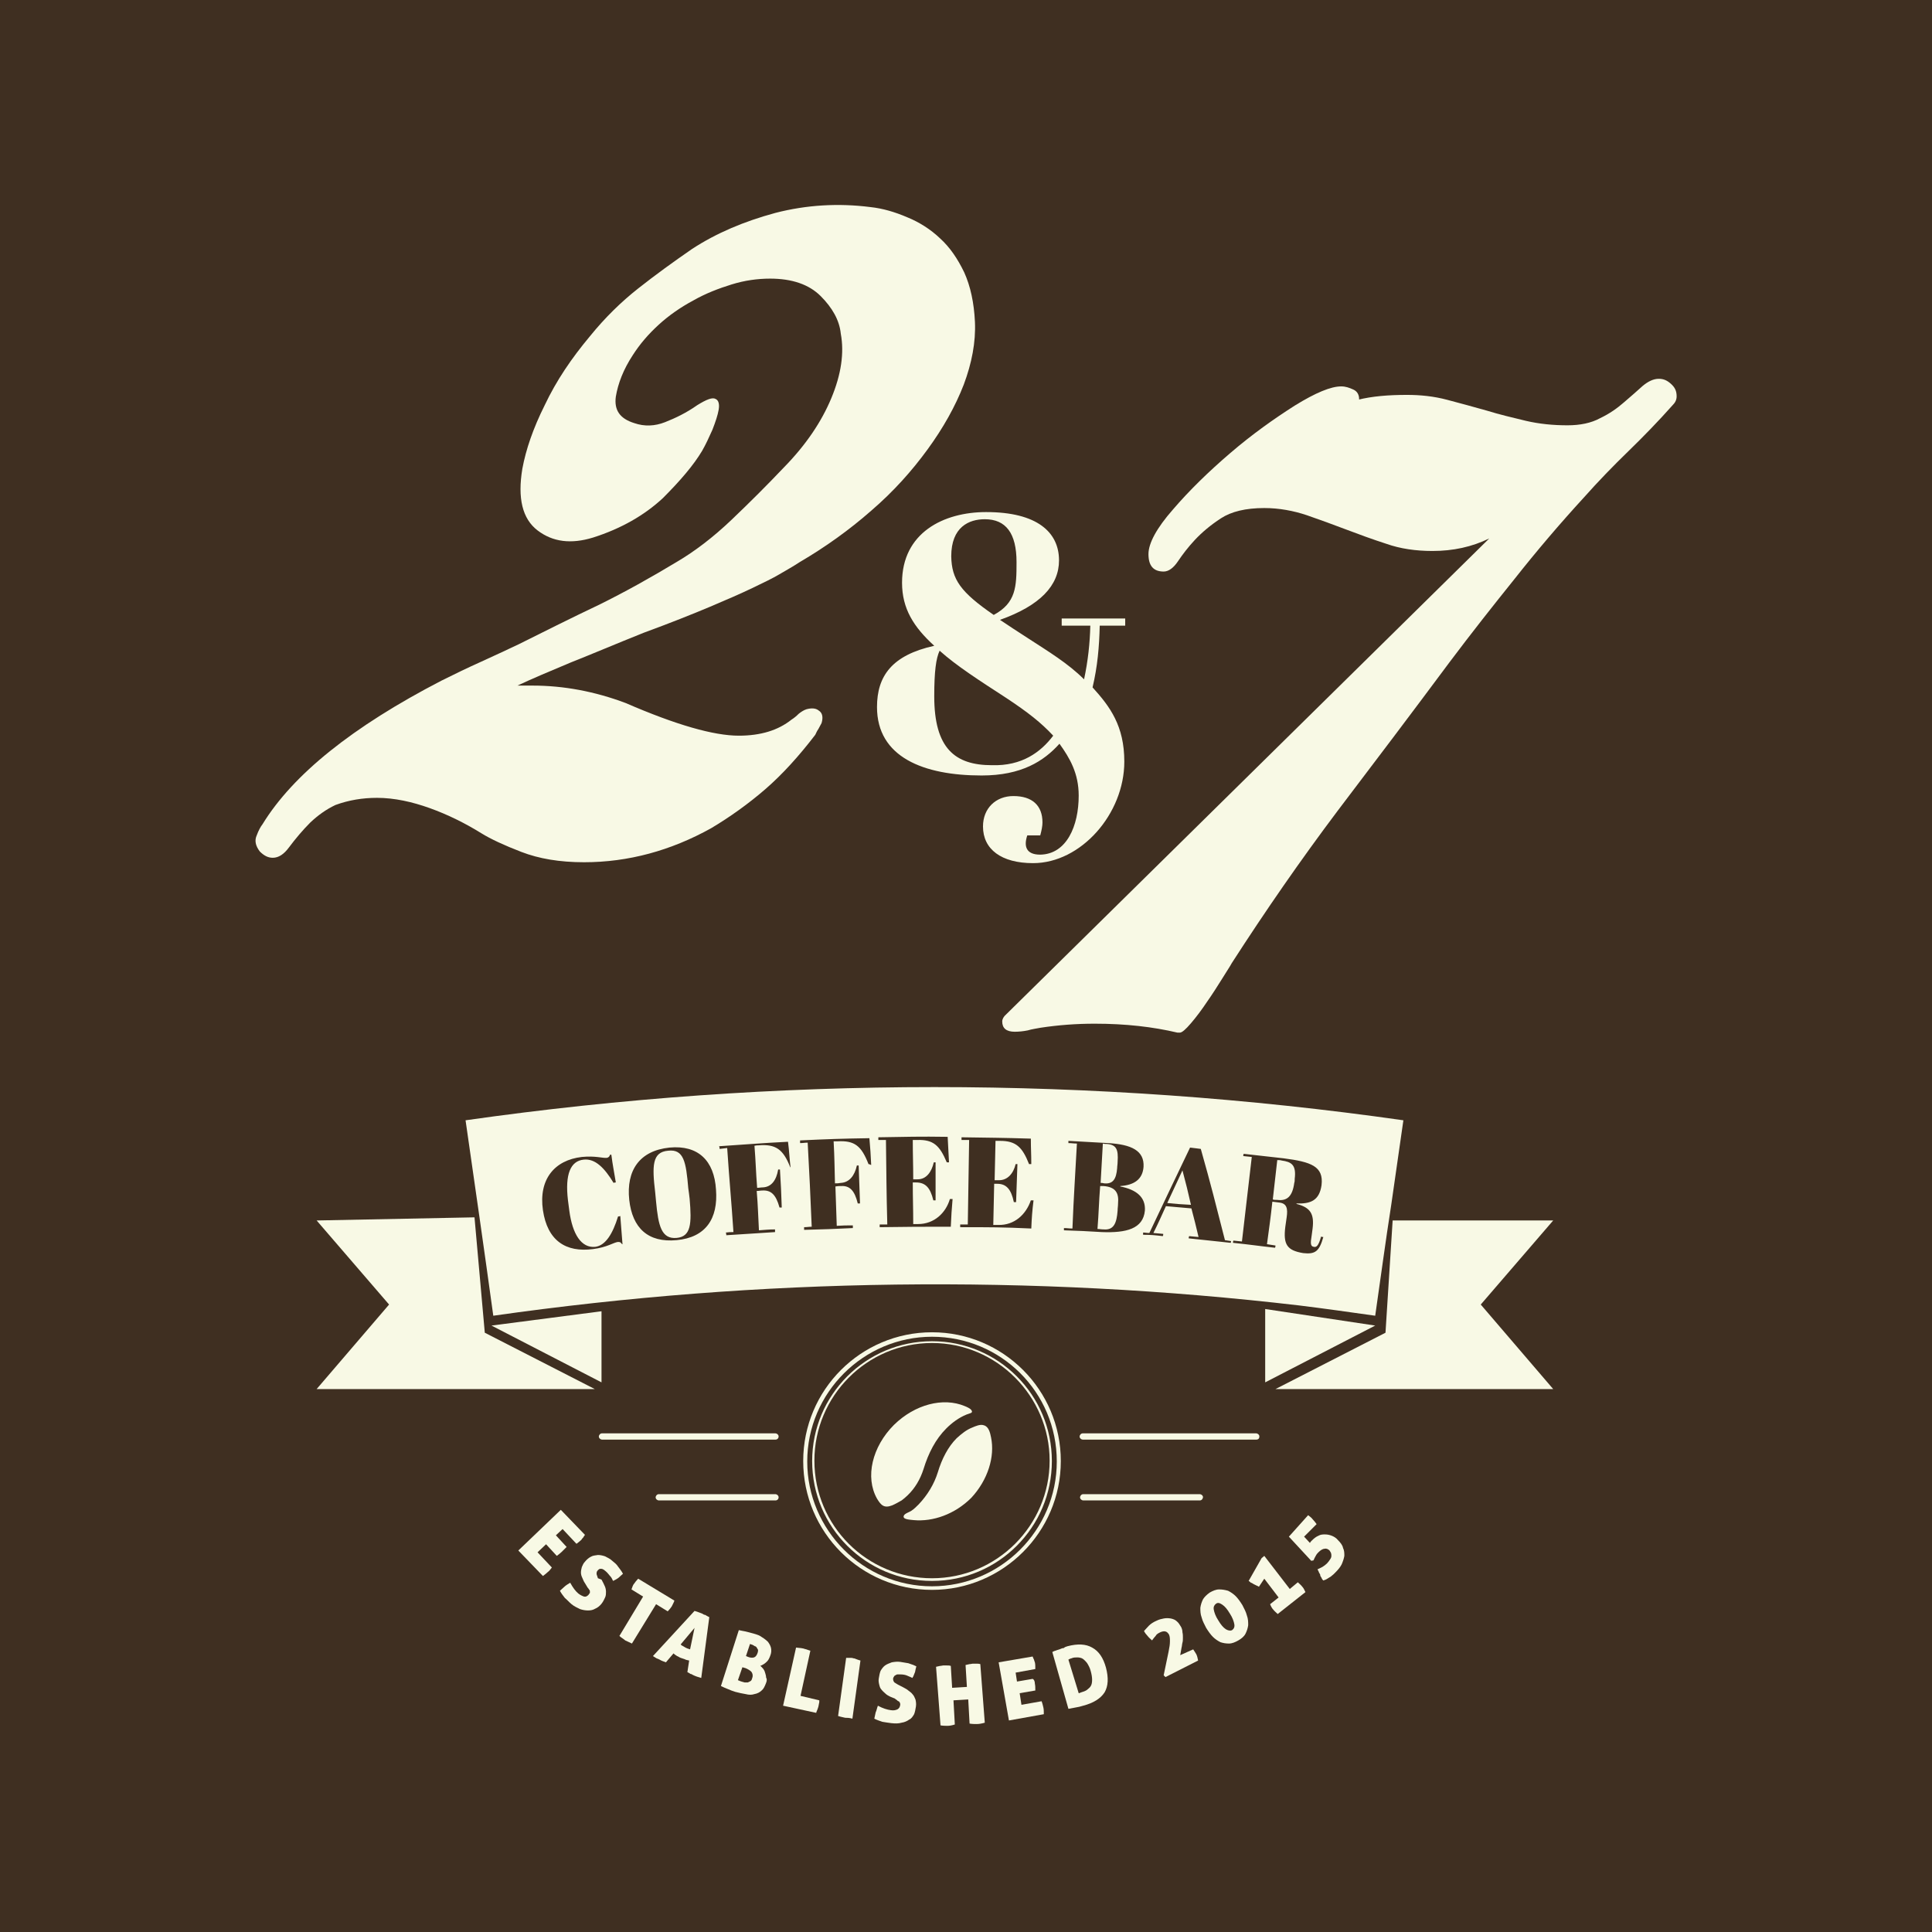 <?xml version="1.0" encoding="utf-8"?>
<!-- Generator: Adobe Illustrator 24.2.1, SVG Export Plug-In . SVG Version: 6.00 Build 0)  -->
<svg version="1.1" id="Layer_1" xmlns="http://www.w3.org/2000/svg" xmlns:xlink="http://www.w3.org/1999/xlink" x="0px" y="0px"
	 viewBox="0 0 432 432" style="enable-background:new 0 0 432 432;" xml:space="preserve">
<style type="text/css">
	.st0{fill:#3F2F21;}
	.st1{fill:#F8F9E5;}
</style>
<g>
	<rect class="st0" width="432" height="432"/>
</g>
<g>
	<g>
		<g>
			<g>
				<path class="st1" d="M131.9,75.2c3.4-4.2,7-7.7,10.8-10.7c3.8-3,7.8-5.9,12-8.8c5.5-3.6,11.7-6.2,18.7-8.1
					c7-1.8,14.1-2.2,21.2-1.3c2.8,0.3,5.5,1.1,8.3,2.3c2.7,1.1,5.2,2.7,7.3,4.7c2.2,2,3.9,4.5,5.4,7.6c1.4,3.1,2.2,6.8,2.4,11.1
					c0.2,4.5-0.7,9.2-2.5,14c-1.9,4.9-4.6,9.7-8.1,14.5c-3.5,4.8-7.6,9.4-12.6,13.7c-4.9,4.3-10.2,8.1-16,11.5c-1.5,1-3,1.8-4.5,2.7
					s-3.6,1.9-6.1,3.1s-5.7,2.6-9.5,4.2c-3.8,1.6-8.8,3.6-14.8,5.8c-6,2.4-11.4,4.7-16.2,6.6c-4.8,2-8.8,3.7-12,5.2h3.4
					c6.9,0,13.9,1.3,20.8,3.9c11.3,4.9,19.7,7.3,25.3,7.3c4.9,0,8.8-1.2,11.8-3.6c0.5-0.3,1.1-0.8,1.6-1.3c0.5-0.4,1.1-0.8,1.7-1
					c1.1-0.3,2.1-0.3,2.8,0.3c0.8,0.5,1,1.5,0.6,2.8c-0.2,0.3-0.4,0.8-0.7,1.3c-0.3,0.4-0.5,0.9-0.7,1.3c-3.6,4.7-7.3,8.8-11.1,12.1
					s-8,6.3-12.2,8.8c-9,5-18.5,7.6-28.4,7.6c-5.5,0-10.1-0.8-14-2.3s-6.9-2.9-9-4.2c-3.7-2.3-7.6-4.2-11.5-5.6s-7.9-2.3-11.8-2.3
					c-3.2,0-6.3,0.5-9.3,1.6c-2.1,1-3.9,2.3-5.6,3.9c-1.7,1.7-3.3,3.6-4.8,5.6c-1.1,1.5-2.3,2.3-3.6,2.3c-1,0-1.9-0.4-2.9-1.4
					c-1-1.3-1.2-2.5-0.7-3.6c0.4-1.1,0.9-2,1.3-2.5c6.8-11.1,20.1-21.8,40-32.1c3-1.5,5.9-2.9,8.8-4.2s5.6-2.6,8.4-3.9
					c6-3,12-6,17.9-8.8c5.9-2.9,11.8-6.2,17.6-9.7c3.9-2.3,8-5.4,12.1-9.3c4.2-4,8.1-7.9,11.8-11.8c4.9-5,8.4-10.2,10.6-15.5
					c2.2-5.3,2.9-10.1,2.1-14.4c-0.3-3-1.9-5.8-4.5-8.4c-2.6-2.6-6.4-3.9-11.3-3.9c-2.8,0-5.7,0.4-8.6,1.3c-2.9,0.9-5.8,2-8.6,3.6
					c-2.8,1.5-5.4,3.3-7.7,5.4s-4.2,4.3-5.8,6.8c-2.1,3.2-3.3,6.3-3.8,9.3c-0.4,3,0.9,4.9,4.1,5.9c2.3,0.8,4.6,0.7,6.9-0.2
					c2.3-0.9,4.8-2.1,7.2-3.8c2.1-1.3,3.4-1.8,4.1-1.4c0.7,0.3,0.9,1.2,0.7,2.4c-0.2,1.2-0.7,2.7-1.4,4.5c-0.8,1.8-1.5,3.3-2.3,4.7
					c-1.9,3.2-4.9,6.7-8.8,10.6c-4.1,3.8-9.3,6.8-15.6,8.8c-4.9,1.5-9,1-12.4-1.6c-3.4-2.6-4.5-7.2-3.4-13.8c0.8-4.3,2.4-9,5-14.2
					C124.4,85.1,127.8,80.1,131.9,75.2z"/>
			</g>
		</g>
		<g>
			<g>
				<path class="st1" d="M241.2,177.9c0-5-2-8.4-4.3-11.6c-3.5,3.9-8.5,7.1-17.4,7.1c-13,0-23.4-4.1-23.4-15.3
					c0-6.9,3.3-11.6,12.8-13.7c-4.6-4.2-7.2-8.3-7.2-14.1c0-11.2,9.3-15.8,18.8-15.8c11.4,0,16.3,4.5,16.3,10.8
					c0,5.6-4.2,10.1-13.2,13.3c1.8,1.2,3.9,2.6,6.4,4.2c4.3,2.8,8.8,5.5,12.4,9.1c0.9-4.2,1.3-8.1,1.4-12h-6.4v-1.6h14.2v1.6h-5.7
					c-0.1,4.7-0.5,9.2-1.6,13.8c3.9,4.3,7.1,8.6,7.1,16.6c0,11.7-9.7,22.7-20.4,22.7c-7.1,0-11.2-3.1-11.2-8.2
					c0-4.1,2.9-6.8,6.8-6.8c4.2,0,6.5,2.1,6.5,5.9c0,0.8-0.2,1.8-0.5,2.9h-2.9c-0.8,2.4-0.3,4.3,2.9,4.3
					C238.5,191,241.2,184.7,241.2,177.9z M235.5,164.5c-2.7-2.9-5.6-5.2-10.6-8.5c-6-3.9-11-7.1-14.8-10.5
					c-0.8,1.7-1.2,4.6-1.2,10.2c0,11.6,4.6,15.4,12.9,15.4C228.5,171.3,232.7,168.2,235.5,164.5z M222.2,137.5
					c5-2.7,5.1-6.3,5.1-11.8c0-6.5-2.4-9.6-7.1-9.6c-3.5,0-7.5,1.7-7.5,8.3C212.8,129.6,214.8,132.4,222.2,137.5z"/>
			</g>
		</g>
		<g>
			<g>
				<path class="st1" d="M303.6,89.4c3.2-0.8,6.8-1.1,11-1.1c3,0,6,0.3,9,1.1c3,0.8,6,1.6,8.8,2.4c2.9,0.9,5.9,1.6,8.8,2.3
					c3,0.7,6.1,1,9.3,1c2.8,0,5.3-0.5,7.3-1.6c2.1-1,3.8-2.2,5.4-3.6c1.5-1.3,2.9-2.5,4.1-3.6c1.2-1,2.4-1.6,3.6-1.6
					c1,0,1.8,0.3,2.7,1.1c0.9,0.8,1.3,1.6,1.3,2.8c0,0.8-0.3,1.4-0.9,2c-3.2,3.6-6.5,7-9.9,10.3c-3.4,3.3-6.7,6.7-9.9,10.3
					c-5.5,6-10.6,12-15.5,18.2c-4.9,6.1-9.8,12.3-14.6,18.7c-8.4,11.3-16.8,22.4-25,33.2c-8.2,10.9-16.1,22.3-23.7,34.1
					c-0.3,0.6-1,1.6-2.1,3.4c-1,1.6-2.2,3.5-3.4,5.2c-1.2,1.8-2.4,3.4-3.6,4.8s-2,2.1-2.5,2.1h-0.5c-5.5-1.3-11.6-2-18.5-2
					c-4.2,0-8.1,0.3-12.1,0.9c-1,0.2-1.9,0.3-2.9,0.6c-1,0.2-2,0.3-2.9,0.3c-1.9,0-2.8-0.8-2.8-2.3c0-0.5,0.3-1.1,0.9-1.6L333,120.4
					c-3.9,1.9-8.1,2.8-12.7,2.8c-3.7,0-7.2-0.5-10.3-1.6c-3.1-1-6.1-2.1-9-3.2c-2.9-1.1-5.9-2.2-8.8-3.2c-3-1-6.2-1.6-9.5-1.6
					c-4.2,0-7.4,0.8-9.7,2.3s-4.2,3.1-5.8,4.8c-1.5,1.6-2.8,3.3-3.8,4.8c-1,1.5-2.1,2.3-3.2,2.3c-2.3,0-3.4-1.3-3.4-3.9
					c0-2.4,1.8-5.8,5.5-10c3.6-4.2,7.9-8.4,12.8-12.6c4.9-4.2,9.7-7.6,14.4-10.6c4.7-2.9,8.1-4.3,10.4-4.3c1,0,1.8,0.3,2.7,0.7
					s1.3,1.2,1.3,2.1v0.3H303.6z"/>
			</g>
		</g>
	</g>
	<g>
		<g>
			<path class="st1" d="M249.8,261.2c0-0.5,0.1-0.8,0.1-1.4c0.2-2.8-0.3-3.8-2.3-4c-0.3,0-0.6,0-1-0.1c-0.2,3.6-0.3,5.3-0.5,8.8
				c0.3,0,0.4,0,0.8,0.1C248.9,264.8,249.6,263.6,249.8,261.2z"/>
		</g>
		<g>
			<path class="st1" d="M261,269c2.1,0.2,3.1,0.3,5.3,0.4c-0.7-3.1-1.1-4.7-1.9-7.7C263,264.7,262.3,266.2,261,269z"/>
		</g>
		<g>
			<path class="st1" d="M153.9,265.7c-0.5-5.9-1-8.8-4.5-8.4c-3.6,0.3-3.6,3.4-2.9,9.3c0.1,0.9,0.1,1.2,0.2,2.1
				c0.5,5.4,1.2,8.4,4.6,8.1c3.2-0.3,3.4-3.1,2.9-8.8C154.1,267,154,266.5,153.9,265.7z"/>
		</g>
		<g>
			<path class="st1" d="M246.7,265.2c-0.3,0-0.4,0-0.7,0c-0.3,3.8-0.3,5.8-0.6,9.6c0.5,0,0.8,0.1,1.4,0.1c2.3,0.2,2.9-1.5,3.1-4.2
				c0-0.6,0.1-1,0.1-1.6C250.2,266.9,249.6,265.4,246.7,265.2z"/>
		</g>
		<g>
			<polygon class="st1" points="134.5,309.1 134.5,293.2 109.9,296.4 			"/>
		</g>
		<g>
			<polygon class="st1" points="106.1,272.2 70.8,272.9 87,291.7 70.8,310.6 133,310.6 108.4,298 			"/>
		</g>
		<g>
			<polygon class="st1" points="282.9,292.7 282.9,309.1 307.5,296.4 			"/>
		</g>
		<g>
			<path class="st1" d="M286.6,259.5c-0.3-0.1-0.6-0.1-1-0.1c-0.4,3.6-0.6,5.3-1,8.8c0.3,0.1,0.5,0.1,1,0.1c2.2,0.3,3.4-0.8,3.8-3.8
				c0.1-0.3,0.1-0.5,0.1-0.9C289.9,260.4,288.7,259.8,286.6,259.5z"/>
		</g>
		<g>
			<path class="st1" d="M307.5,294.2c1.2-8.3,2.3-16.6,3.6-24.9c0.9-6.2,1.8-12.6,2.7-18.8c-69.5-9.9-140.2-9.9-209.7,0
				c2.1,14.6,4.2,29.1,6.2,43.7c59.7-8.5,120.3-9.3,180.2-2.3C296.2,292.6,301.8,293.4,307.5,294.2z M139.1,278.2
				c-0.3-0.3-0.3-0.5-0.9-0.5c-1,0.1-2.4,1.2-5.6,1.6c-6.1,0.8-10.2-1.9-11.2-8.7c-1-6.9,2.6-11.2,8.7-11.9c3.1-0.3,4.6,0.3,5.6,0.2
				c0.4-0.1,0.6-0.3,0.7-0.7c0.2,0,0.2,0,0.3,0c0.3,2.4,0.6,3.7,1,6.2c-0.2,0-0.3,0-0.5,0.1c-2-3.3-4.1-5.5-6.7-5.2
				c-2.9,0.3-4.2,3.2-3.5,9.1c0.1,0.9,0.2,1.4,0.3,2.3c0.7,5.3,2.7,8.4,5.8,8.1c2.3-0.3,3.9-2.9,5.1-6.8c0.2,0,0.3,0,0.5-0.1
				c0.2,2.6,0.3,3.8,0.5,6.4C139.3,278.2,139.2,278.2,139.1,278.2z M151.3,277.3c-6.4,0.6-9.9-2.7-10.6-9c-0.7-6.6,2.3-11,9-11.7
				c6.4-0.6,10,2.9,10.4,9.4C160.6,272.5,157.8,276.7,151.3,277.3z M176.7,261c-1.6-4.1-3.3-5.2-7.1-4.9c-0.3,0-0.5,0-0.9,0.1
				c0.3,3.7,0.3,5.6,0.6,9.4c0.5,0,0.8-0.1,1.3-0.1c1.9-0.1,3-1.6,3.4-4c0.2,0,0.3,0,0.4,0c0.2,3.4,0.3,5.1,0.4,8.5
				c-0.2,0-0.3,0-0.5,0c-0.8-2.9-1.9-3.9-3.8-3.8c-0.5,0-0.8,0.1-1.3,0.1c0.3,3.5,0.3,5.3,0.5,8.8c1.4-0.1,2.2-0.2,3.6-0.2
				c0,0.3,0,0.3,0,0.6c-4.3,0.3-6.5,0.4-10.9,0.7c0-0.3,0-0.3-0.1-0.6c0.7-0.1,1-0.1,1.7-0.1c-0.5-7.5-0.9-11.3-1.4-18.8
				c-0.7,0.1-1,0.1-1.7,0.2c0-0.3,0-0.3-0.1-0.6c6.2-0.4,9.3-0.7,15.4-1c0.3,2.3,0.3,3.6,0.6,6C177,261,176.9,261,176.7,261z
				 M194.2,260.3c-1.6-4.1-3.1-5.3-6.9-5.1c-0.3,0-0.5,0-0.9,0c0.2,3.7,0.2,5.6,0.3,9.4c0.5,0,0.8,0,1.3-0.1
				c1.9-0.1,3.1-1.6,3.6-3.9c0.2,0,0.3,0,0.4,0c0.1,3.4,0.2,5.1,0.3,8.5c-0.2,0-0.3,0-0.5,0c-0.7-2.9-1.8-4-3.7-3.9
				c-0.5,0-0.8,0-1.3,0.1c0.1,3.5,0.2,5.3,0.3,8.8c1.5-0.1,2.2-0.1,3.6-0.1c0,0.3,0,0.3,0,0.6c-4.3,0.2-6.5,0.3-10.9,0.4
				c0-0.3,0-0.3,0-0.6c0.7,0,1-0.1,1.7-0.1c-0.3-7.5-0.5-11.3-0.9-18.8c-0.7,0-1,0.1-1.7,0.1c0-0.3,0-0.3,0-0.6
				c6.2-0.3,9.3-0.4,15.5-0.5c0.2,2.4,0.3,3.6,0.4,6C194.4,260.3,194.3,260.3,194.2,260.3z M212.6,274.3c-6.3,0-9.5,0-15.9,0.1
				c0-0.3,0-0.3,0-0.6c0.7,0,1,0,1.7,0c-0.2-7.5-0.2-11.4-0.3-18.9c-0.7,0-1,0-1.7,0c0-0.3,0-0.3,0-0.6c6.2-0.1,9.3-0.2,15.5-0.1
				c0.1,2.3,0.2,3.4,0.3,5.7c-0.2,0-0.3,0-0.5,0c-1.6-3.8-3-5.1-6.6-5c-0.4,0-0.6,0-1,0c0,3.6,0.1,5.3,0.1,8.8c0.4,0,0.6,0,1,0
				c1.9,0,3.1-1.6,3.6-3.8c0.2,0,0.3,0,0.4,0c0,3.4,0,5.1,0,8.5c-0.2,0-0.3,0-0.5,0c-0.7-2.9-1.8-4-3.9-4c-0.3,0-0.4,0-0.7,0
				c0,3.7,0.1,5.5,0.1,9.3c0.4,0,0.7,0,1.1,0c3.6,0,6.2-2.5,7.1-5.6c0.3,0,0.3,0,0.6,0C212.8,270.5,212.7,271.8,212.6,274.3z
				 M230.6,274.7c-6.3-0.3-9.5-0.3-15.9-0.3c0-0.3,0-0.3,0-0.6c0.7,0,1,0,1.7,0c0.1-7.5,0.2-11.4,0.3-18.9c-0.7,0-1,0-1.7,0
				c0-0.3,0-0.3,0-0.6c6.2,0.1,9.3,0.1,15.5,0.3c0,2.3,0.1,3.4,0.1,5.7c-0.2,0-0.3,0-0.5,0c-1.5-3.8-2.9-5.2-6.5-5.2
				c-0.4,0-0.6,0-1,0c-0.1,3.6-0.1,5.3-0.2,8.8c0.4,0,0.6,0,1,0c1.9,0,3.2-1.5,3.7-3.6c0.2,0,0.3,0,0.4,0c-0.1,3.4-0.2,5.1-0.3,8.5
				c-0.2,0-0.3,0-0.5,0c-0.6-2.9-1.7-4.1-3.7-4.1c-0.3,0-0.4,0-0.7,0c-0.1,3.7-0.1,5.5-0.2,9.2c0.4,0,0.7,0,1.1,0
				c3.6,0.1,6.2-2.3,7.3-5.5c0.3,0,0.3,0,0.6,0C230.8,270.9,230.7,272.2,230.6,274.7z M246.4,275.5c-3.4-0.2-5.1-0.3-8.5-0.4
				c0-0.3,0-0.3,0-0.5c0.8,0,1.1,0.1,1.9,0.1c0.3-7.6,0.6-11.4,1-19c-0.8,0-1.1-0.1-1.9-0.1c0-0.3,0-0.3,0-0.5
				c3.6,0.2,5.4,0.3,8.9,0.5c5.2,0.3,8.1,1.7,7.9,5.3c-0.2,2.8-2.1,4.1-5.2,4.3c0,0,0,0,0,0.1c3.6,0.7,5.7,2.4,5.5,5.4
				C255.6,274.8,251.8,275.7,246.4,275.5z M275.2,277.9c-3.7-0.4-5.6-0.6-9.4-1c0-0.2,0-0.3,0.1-0.5c0.8,0.1,1.2,0.1,2.1,0.2
				c-0.6-2.5-0.9-3.8-1.6-6.4c-2.3-0.2-3.5-0.3-5.7-0.5c-1.1,2.4-1.6,3.6-2.8,6c0.9,0.1,1.3,0.1,2.2,0.2c0,0.3,0,0.3-0.1,0.5
				c-1.7-0.2-2.6-0.3-4.4-0.3c0-0.3,0-0.3,0-0.5c0.5,0,0.8,0.1,1.4,0.1c3.6-7.6,5.4-11.4,9.1-19.1c1,0.1,1.5,0.2,2.4,0.3
				c2.3,8.1,3.3,12.2,5.4,20.4c0.5,0.1,0.8,0.1,1.3,0.2C275.3,277.5,275.3,277.6,275.2,277.9z M287.4,274.3c0.1-0.9,0.2-1.2,0.3-2.1
				c0.3-2,0-3.1-1.6-3.3c-0.6-0.1-1-0.1-1.6-0.2c-0.4,3.8-0.7,5.7-1.2,9.5c0.8,0.1,1.1,0.2,1.9,0.3c0,0.2,0,0.3-0.1,0.5
				c-3.7-0.4-5.5-0.7-9.4-1.1c0-0.3,0-0.3,0.1-0.5c0.8,0.1,1.1,0.1,1.9,0.2c0.9-7.5,1.3-11.4,2.2-18.9c-0.8-0.1-1.1-0.1-1.9-0.2
				c0-0.3,0-0.3,0.1-0.5c3.6,0.4,5.4,0.6,8.9,1c6.2,0.8,9,1.8,8.5,6c-0.5,3.5-2.5,4.2-5.6,4.1v0.1c3.1,0.8,4,2.2,3.6,5.5
				c-0.1,0.6-0.1,0.9-0.2,1.5c-0.3,1.8-0.3,2.5,0.5,2.6c0.5,0.1,1-0.1,1.6-2.3c0.2,0.1,0.3,0.1,0.5,0.1c-0.9,3.2-1.8,3.9-4.5,3.6
				C287.8,279.6,286.9,278.3,287.4,274.3z"/>
		</g>
		<g>
			<polygon class="st1" points="347.3,272.9 311.4,272.9 309.8,298 285.2,310.6 347.3,310.6 331.1,291.7 			"/>
		</g>
	</g>
	<g>
		<path class="st1" d="M125.6,347c-0.3,0.3-0.7,0.6-1.1,0.9l-2.4-2.6l-1.9,1.8l3.2,3.4c-0.3,0.4-0.6,0.8-0.9,1
			c-0.3,0.3-0.7,0.6-1.1,0.9l-5.5-5.7l9.5-9.1l5.4,5.6c-0.2,0.3-0.3,0.4-0.4,0.6c-0.2,0.2-0.3,0.3-0.4,0.5c-0.3,0.3-0.7,0.6-1.1,0.9
			l-3.1-3.3l-1.5,1.4l2.4,2.6C126.2,346.4,125.9,346.7,125.6,347z"/>
		<path class="st1" d="M134.5,353.2c0.3,0.5,0.5,1,0.7,1.4s0.3,0.9,0.3,1.3c0,0.4,0,0.9-0.2,1.3c-0.2,0.4-0.4,0.9-0.8,1.4
			c-0.4,0.5-0.9,0.9-1.4,1.1c-0.5,0.3-1,0.4-1.6,0.4c-0.6,0-1.2-0.1-1.8-0.3c-0.6-0.3-1.3-0.6-1.9-1.1s-1-1-1.5-1.4
			c-0.3-0.4-0.8-1-1.1-1.6c0.3-0.3,0.7-0.6,1-0.9c0.3-0.3,0.8-0.6,1.3-0.9c0.6,1.1,1.2,1.9,1.8,2.4c0.5,0.4,1,0.6,1.3,0.7
			c0.4,0.1,0.7-0.1,1-0.4c0.1-0.2,0.2-0.3,0.3-0.4c0-0.2,0-0.3,0-0.4c0-0.2-0.1-0.3-0.2-0.4c-0.1-0.2-0.2-0.3-0.3-0.4l-0.6-1
			c-0.3-0.4-0.4-0.8-0.6-1.2s-0.3-0.8-0.3-1.2s0.1-0.8,0.2-1.2c0.2-0.4,0.3-0.8,0.7-1.2c0.4-0.5,0.9-0.9,1.3-1.1
			c0.5-0.3,1-0.3,1.6-0.4c0.5,0,1,0.1,1.6,0.3c0.5,0.3,1.1,0.5,1.6,1c0.5,0.4,1,0.8,1.3,1.3c0.3,0.4,0.8,1,1.1,1.6
			c-0.3,0.3-0.6,0.5-1,0.9c-0.4,0.3-0.8,0.5-1.2,0.7c-0.2-0.3-0.3-0.7-0.6-1c-0.3-0.3-0.6-0.8-1.1-1.2c-0.2-0.1-0.3-0.3-0.4-0.3
			c-0.2-0.1-0.3-0.2-0.5-0.2c-0.2,0-0.3,0-0.4,0c-0.2,0.1-0.3,0.2-0.4,0.3c-0.3,0.3-0.3,0.5-0.3,0.9c0.1,0.3,0.2,0.6,0.3,0.9
			L134.5,353.2z"/>
		<path class="st1" d="M143.8,357l-2.6-1.6c0.2-0.5,0.3-1,0.6-1.3c0.2-0.3,0.5-0.7,0.9-1.1l8.1,4.9c-0.1,0.3-0.2,0.5-0.3,0.7
			c-0.1,0.2-0.2,0.4-0.3,0.6c-0.2,0.3-0.5,0.7-0.9,1.1l-2.6-1.6l-5.4,8.8c-0.6-0.3-1.1-0.5-1.5-0.7c-0.3-0.3-0.9-0.6-1.3-1
			L143.8,357z"/>
		<path class="st1" d="M148.9,371.7c-0.3-0.1-0.5-0.2-0.8-0.3c-0.3-0.1-0.4-0.2-0.6-0.3c-0.2-0.1-0.4-0.2-0.7-0.3
			c-0.3-0.2-0.5-0.3-0.8-0.5l9.3-10.1c0.3,0.1,0.6,0.2,0.9,0.3c0.3,0.1,0.5,0.2,0.8,0.3c0.2,0.1,0.4,0.3,0.7,0.3
			c0.3,0.2,0.5,0.3,0.9,0.5l-1.8,13.6c-0.7-0.2-1.3-0.4-1.7-0.6c-0.3-0.1-0.4-0.3-0.7-0.3c-0.2-0.1-0.4-0.3-0.7-0.4l0.4-2.6
			c-0.3-0.1-0.7-0.1-1-0.3c-0.3-0.1-0.6-0.2-0.9-0.3c-0.3-0.1-0.5-0.3-0.8-0.4c-0.3-0.2-0.5-0.3-0.8-0.6L148.9,371.7z M155.3,364
			l-3.1,3.7c0.2,0.2,0.3,0.3,0.4,0.3c0.2,0.1,0.3,0.2,0.5,0.3c0.2,0.1,0.3,0.2,0.6,0.3c0.2,0.1,0.4,0.1,0.6,0.2L155.3,364z"/>
		<path class="st1" d="M171.3,376.3c-0.3,0.8-0.6,1.4-1,1.7c-0.4,0.4-1,0.7-1.6,0.8c-0.6,0.2-1.2,0.2-2,0c-0.7-0.1-1.5-0.3-2.3-0.5
			c-0.6-0.2-1.2-0.4-1.6-0.6c-0.5-0.2-1-0.4-1.6-0.7l4-12.5c0.4,0.1,1,0.2,1.5,0.3c0.5,0.1,1.1,0.3,1.9,0.5c0.7,0.2,1.3,0.4,1.8,0.8
			c0.5,0.3,1,0.7,1.3,1c0.3,0.4,0.6,0.9,0.7,1.4c0.1,0.5,0.1,1.1-0.2,1.8c-0.2,0.5-0.4,1-0.9,1.4c-0.3,0.3-0.8,0.6-1.3,0.8
			c0.3,0.2,0.4,0.4,0.7,0.7c0.2,0.3,0.3,0.5,0.4,0.9c0.1,0.3,0.2,0.7,0.2,1C171.5,375.4,171.5,375.8,171.3,376.3z M166,372.8l-1,2.9
			c0.1,0,0.2,0.1,0.3,0.1c0.1,0.1,0.3,0.1,0.5,0.2c0.3,0.1,0.4,0.1,0.7,0.2c0.3,0,0.4,0,0.7,0c0.3-0.1,0.4-0.2,0.6-0.3
			s0.3-0.3,0.4-0.7c0.2-0.5,0.1-1-0.2-1.4c-0.3-0.3-0.8-0.6-1.3-0.8L166,372.8z M166.8,370.3l0.5,0.2c0.5,0.2,1,0.2,1.3,0.1
			c0.3-0.1,0.6-0.4,0.8-1c0.1-0.3,0.1-0.4,0.1-0.7c-0.1-0.2-0.2-0.3-0.3-0.5c-0.1-0.2-0.3-0.3-0.4-0.3c-0.2-0.1-0.3-0.2-0.5-0.3
			c-0.1,0-0.2-0.1-0.3-0.1s-0.2-0.1-0.3-0.1L166.8,370.3z"/>
		<path class="st1" d="M178,368.4c0.3,0,0.6,0.1,0.9,0.1c0.3,0,0.5,0.1,0.7,0.1c0.2,0.1,0.4,0.1,0.7,0.2c0.3,0.1,0.5,0.2,0.9,0.3
			l-2.2,10.1l4.2,1c0,0.3,0,0.6-0.1,0.8c0,0.3-0.1,0.4-0.1,0.6c-0.1,0.2-0.1,0.4-0.2,0.6c-0.1,0.3-0.2,0.4-0.3,0.8l-7.4-1.6
			L178,368.4z"/>
		<path class="st1" d="M189,384.1c-0.4-0.1-1-0.2-1.6-0.4l1.8-13c0.3,0,0.6,0,0.9,0c0.3,0,0.5,0,0.7,0.1c0.3,0,0.4,0.1,0.7,0.2
			c0.3,0.1,0.5,0.2,0.9,0.3l-1.8,13C189.9,384.1,189.4,384.1,189,384.1z"/>
		<path class="st1" d="M201.8,377.2c0.5,0.3,1,0.5,1.3,0.8c0.4,0.3,0.7,0.5,1,0.9c0.3,0.3,0.4,0.7,0.6,1.1c0.1,0.4,0.2,1,0.1,1.6
			s-0.2,1.2-0.4,1.7c-0.3,0.5-0.6,1-1.1,1.2c-0.4,0.3-1,0.6-1.7,0.7c-0.7,0.2-1.4,0.2-2.3,0.1c-0.8-0.1-1.4-0.2-2-0.3
			c-0.6-0.2-1.2-0.4-1.8-0.7c0.1-0.4,0.2-0.9,0.3-1.4c0.2-0.4,0.3-1,0.5-1.5c1.1,0.6,2.1,0.9,2.9,1c0.6,0.1,1.1,0,1.5-0.2
			c0.3-0.2,0.5-0.4,0.6-1c0-0.2,0-0.3-0.1-0.5c-0.1-0.2-0.2-0.3-0.3-0.3s-0.3-0.2-0.4-0.3c-0.2-0.1-0.3-0.2-0.4-0.3l-1-0.4
			c-0.4-0.2-0.8-0.4-1.1-0.7s-0.6-0.5-0.9-0.9c-0.3-0.3-0.4-0.7-0.5-1.1c-0.1-0.4-0.2-0.9-0.1-1.4c0.1-0.6,0.2-1.2,0.4-1.7
			c0.3-0.5,0.6-0.9,1-1.2c0.4-0.3,1-0.5,1.5-0.7c0.6-0.1,1.2-0.2,1.9-0.1c0.6,0.1,1.2,0.2,1.8,0.3c0.6,0.2,1.2,0.4,1.8,0.7
			c-0.1,0.3-0.2,0.8-0.3,1.3c-0.2,0.4-0.3,0.9-0.6,1.3c-0.3-0.2-0.7-0.3-1.1-0.5c-0.4-0.2-1-0.3-1.6-0.3c-0.2,0-0.3,0-0.6,0
			c-0.2,0-0.3,0.1-0.5,0.2c-0.2,0.1-0.3,0.2-0.3,0.3c-0.1,0.1-0.2,0.3-0.2,0.5c0,0.3,0.1,0.6,0.3,0.8c0.3,0.2,0.5,0.3,0.8,0.5
			L201.8,377.2z"/>
		<path class="st1" d="M218.4,385.5c-0.4,0-1,0-1.6-0.1l-0.3-5.4l-3.3,0.2l0.3,5.4c-0.6,0.2-1.2,0.3-1.6,0.3s-1,0-1.6-0.1l-1-13.1
			c0.3-0.1,0.6-0.1,0.9-0.2c0.3,0,0.5-0.1,0.7-0.1c0.3,0,0.4,0,0.8,0c0.3,0,0.6,0,0.9,0.1l0.3,4.9l3.3-0.2l-0.3-4.9
			c0.3-0.1,0.6-0.1,0.9-0.2c0.3,0,0.5-0.1,0.7-0.1c0.3,0,0.4,0,0.8,0c0.3,0,0.6,0,0.9,0.1l1,13.1
			C219.5,385.4,218.9,385.5,218.4,385.5z"/>
		<path class="st1" d="M231.4,376.5c0.1,0.4,0.1,0.9,0.1,1.5l-3.5,0.6l0.4,2.6l4.5-0.8c0.2,0.5,0.3,1,0.4,1.4c0.1,0.4,0.1,1,0.1,1.5
			l-7.8,1.4l-2.3-13l7.6-1.3c0.1,0.3,0.2,0.5,0.3,0.7c0.1,0.3,0.1,0.4,0.2,0.6c0.1,0.4,0.1,0.9,0.1,1.5l-4.4,0.8l0.3,2l3.5-0.6
			C231.3,375.6,231.4,376.1,231.4,376.5z"/>
		<path class="st1" d="M238.7,368.1c2.3-0.6,4.1-0.5,5.5,0.3c1.5,0.8,2.5,2.3,3.1,4.5c0.6,2.3,0.5,4.1-0.3,5.5
			c-0.9,1.4-2.5,2.4-4.8,3c-0.6,0.2-1.1,0.3-1.7,0.4c-0.6,0.1-1.1,0.2-1.6,0.3l-3.6-12.7c0.2-0.1,0.3-0.2,0.7-0.3
			c0.3-0.1,0.5-0.2,0.9-0.3c0.3-0.1,0.6-0.3,1-0.3C238,368.3,238.4,368.2,238.7,368.1z M241.2,378.6c0.1,0,0.2,0,0.3-0.1
			c0.1,0,0.3-0.1,0.3-0.1c0.4-0.1,0.9-0.3,1.2-0.5c0.3-0.3,0.7-0.5,0.9-0.9c0.2-0.3,0.3-0.8,0.3-1.4c0-0.5-0.1-1.2-0.3-1.9
			c-0.2-0.8-0.5-1.3-0.8-1.8c-0.3-0.4-0.7-0.8-1-1s-0.8-0.3-1.2-0.3s-0.9,0-1.3,0.2c-0.3,0.1-0.4,0.1-0.5,0.2
			c-0.1,0-0.2,0.1-0.2,0.1L241.2,378.6z"/>
		<path class="st1" d="M260.6,375l-0.4-0.4l1.1-5.3c0.2-1,0.3-1.6,0.3-2.3c0-0.6,0-1-0.2-1.5c-0.2-0.3-0.4-0.6-0.8-0.7
			c-0.3-0.1-0.8,0-1.2,0.2s-0.8,0.4-1,0.8c-0.3,0.3-0.5,0.6-0.8,1c-0.3-0.3-0.7-0.6-1-1c-0.3-0.3-0.6-0.7-0.8-1.1
			c0.3-0.3,0.7-0.8,1.1-1.2s1-0.8,1.7-1.1c0.6-0.3,1.1-0.4,1.6-0.5c0.5-0.1,1-0.1,1.6,0c0.5,0.1,1,0.3,1.3,0.6
			c0.4,0.3,0.7,0.8,1,1.3c0.2,0.4,0.3,0.8,0.3,1.2c0.1,0.4,0.1,0.8,0.1,1.2s0,0.8-0.1,1.1c-0.1,0.3-0.1,0.8-0.2,1.1l-0.3,1.7
			l2.9-1.3c0.3,0.4,0.5,0.8,0.7,1.1c0.2,0.4,0.3,0.9,0.4,1.4L260.6,375z"/>
		<path class="st1" d="M270.5,356.1c0.7-0.4,1.4-0.7,2.1-0.7c0.7,0,1.3,0.1,2,0.3c0.6,0.3,1.2,0.7,1.7,1.2c0.5,0.5,1,1.2,1.5,2
			c0.4,0.8,0.8,1.5,1,2.3c0.3,0.8,0.3,1.5,0.3,2.2c-0.1,0.7-0.3,1.3-0.6,1.9c-0.3,0.6-0.9,1.1-1.6,1.5c-0.7,0.4-1.4,0.7-2.1,0.7
			s-1.3-0.1-1.9-0.3c-0.6-0.3-1.2-0.7-1.7-1.2c-0.5-0.5-1-1.2-1.5-2c-0.4-0.8-0.8-1.5-1-2.3c-0.3-0.8-0.3-1.5-0.3-2.2
			c0.1-0.7,0.3-1.3,0.6-1.9C269.3,357.1,269.8,356.6,270.5,356.1z M271.9,358.6c-0.4,0.3-0.6,0.7-0.5,1.3s0.4,1.5,1,2.4
			c0.6,1,1.1,1.6,1.7,2c0.5,0.3,1,0.4,1.4,0.2c0.4-0.3,0.6-0.7,0.5-1.3c-0.1-0.6-0.4-1.5-1-2.4c-0.6-1-1.1-1.6-1.7-2
			S272.3,358.3,271.9,358.6z"/>
		<path class="st1" d="M281.5,354.8c-0.2-0.1-0.3-0.2-0.6-0.3c-0.2-0.1-0.4-0.2-0.6-0.3c-0.2-0.1-0.4-0.3-0.6-0.3
			c-0.2-0.2-0.3-0.3-0.5-0.4l2.9-5.1l0.6-0.5l5.7,7.4l1.8-1.5c0.3,0.3,0.7,0.6,1,1c0.3,0.3,0.5,0.8,0.7,1.2l-6.2,4.9
			c-0.3-0.3-0.7-0.6-1-1c-0.3-0.3-0.5-0.7-0.7-1.2l1.9-1.5l-3.2-4.2L281.5,354.8z"/>
		<path class="st1" d="M292.5,338.8c0.4,0.3,0.8,0.6,1,0.9c0.3,0.3,0.6,0.7,0.9,1.1l-2.8,2.8l1.3,1.4c0.1-0.1,0.1-0.2,0.2-0.3
			c0.1-0.1,0.2-0.2,0.3-0.3c0.4-0.4,0.9-0.8,1.4-1c0.5-0.3,1-0.3,1.5-0.3s1,0.1,1.5,0.3c0.5,0.2,1,0.5,1.4,1c0.5,0.5,1,1.1,1.1,1.7
			c0.3,0.6,0.3,1.2,0.3,1.8c-0.1,0.6-0.3,1.2-0.6,1.9c-0.3,0.6-0.8,1.2-1.4,1.8c-0.1,0.1-0.3,0.3-0.4,0.4c-0.2,0.2-0.4,0.3-0.6,0.5
			c-0.3,0.2-0.5,0.3-0.8,0.5s-0.6,0.3-0.9,0.4c-0.2-0.2-0.3-0.3-0.4-0.6c-0.2-0.3-0.3-0.4-0.3-0.7c-0.1-0.3-0.3-0.4-0.3-0.6
			c-0.1-0.2-0.2-0.4-0.3-0.6c0.4-0.2,0.9-0.4,1.2-0.6c0.3-0.2,0.6-0.4,0.9-0.7c0.3-0.3,0.5-0.6,0.7-0.9s0.3-0.5,0.3-0.8
			c0-0.3,0-0.4-0.1-0.7c-0.1-0.2-0.2-0.3-0.3-0.5c-0.3-0.3-0.7-0.5-1.1-0.4c-0.4,0-0.9,0.3-1.4,0.8c-0.2,0.2-0.4,0.4-0.6,0.8
			c-0.2,0.3-0.3,0.6-0.5,1l-0.5,0.1l-5-5.4L292.5,338.8z"/>
	</g>
	<g>
		<g>
			<path class="st1" d="M280.9,321.9h-38.8c-0.3,0-0.7-0.3-0.7-0.7c0-0.3,0.3-0.7,0.7-0.7h38.8c0.3,0,0.7,0.3,0.7,0.7
				C281.6,321.6,281.4,321.9,280.9,321.9z"/>
		</g>
		<g>
			<path class="st1" d="M268.3,335.5h-26.1c-0.3,0-0.7-0.3-0.7-0.7c0-0.3,0.3-0.7,0.7-0.7h26.1c0.3,0,0.7,0.3,0.7,0.7
				C268.9,335.3,268.6,335.5,268.3,335.5z"/>
		</g>
	</g>
	<g>
		<g>
			<path class="st1" d="M173.4,321.9h-38.8c-0.3,0-0.7-0.3-0.7-0.7c0-0.3,0.3-0.7,0.7-0.7h38.8c0.3,0,0.7,0.3,0.7,0.7
				C174.1,321.6,173.8,321.9,173.4,321.9z"/>
		</g>
		<g>
			<path class="st1" d="M173.4,335.5h-26.1c-0.3,0-0.7-0.3-0.7-0.7c0-0.3,0.3-0.7,0.7-0.7h26.1c0.3,0,0.7,0.3,0.7,0.7
				S173.8,335.5,173.4,335.5z"/>
		</g>
	</g>
	<g>
		<g>
			<g>
				<g>
					<path class="st1" d="M208.4,355.5c-15.9,0-28.8-12.9-28.8-28.8c0-15.9,12.9-28.8,28.8-28.8s28.8,12.9,28.8,28.8
						S224.2,355.5,208.4,355.5z M208.4,298.9c-15.3,0-27.9,12.5-27.9,27.9c0,15.3,12.5,27.9,27.9,27.9c15.3,0,27.9-12.5,27.9-27.9
						C236.3,311.3,223.8,298.9,208.4,298.9z"/>
				</g>
			</g>
			<g>
				<g>
					<path class="st1" d="M208.4,353.5c-14.8,0-26.8-12-26.8-26.8c0-14.8,12-26.8,26.8-26.8s26.8,12,26.8,26.8
						C235.2,341.5,223.2,353.5,208.4,353.5z M208.4,300.3c-14.6,0-26.3,11.9-26.3,26.3c0,14.6,11.8,26.3,26.3,26.3
						s26.3-11.8,26.3-26.3C234.7,312.2,222.9,300.3,208.4,300.3z"/>
				</g>
			</g>
		</g>
	</g>
	<g>
		<g>
			<path class="st1" d="M211.6,319.4c1.3-1.3,2.8-2.4,4.5-3.1c0.7-0.3,1.6-0.3,1.1-1c-0.3-0.4-1-0.7-1.5-0.9
				c-4.8-2-11.1-0.4-15.8,4.2c-4.9,4.9-6.5,11.7-3.8,16.5c0.9,1.5,1.6,2.2,3.4,1.5c0.7-0.3,1.4-0.7,2.1-1.1c0.4-0.3,0.9-0.7,1.3-1.1
				c1.7-1.6,2.9-3.7,3.6-5.9C207.6,324.9,209.2,321.8,211.6,319.4z M221.6,321.4c-0.2-1-0.5-2.4-1.6-2.7c-0.8-0.3-1.9,0.2-2.6,0.5
				c-1.3,0.5-2.4,1.4-3.5,2.4c-1.9,1.9-3.3,4.6-4.2,7.6c-0.8,2.6-2.3,5.1-4.3,7.2c-0.5,0.5-1,1-1.6,1.4c-0.4,0.3-1.5,0.6-1.7,1.1
				c-0.4,0.9,1.5,0.9,2.2,1c4.3,0.4,9.2-1.3,12.9-5C220.9,330.9,222.5,325.7,221.6,321.4z"/>
		</g>
	</g>
</g>
</svg>
